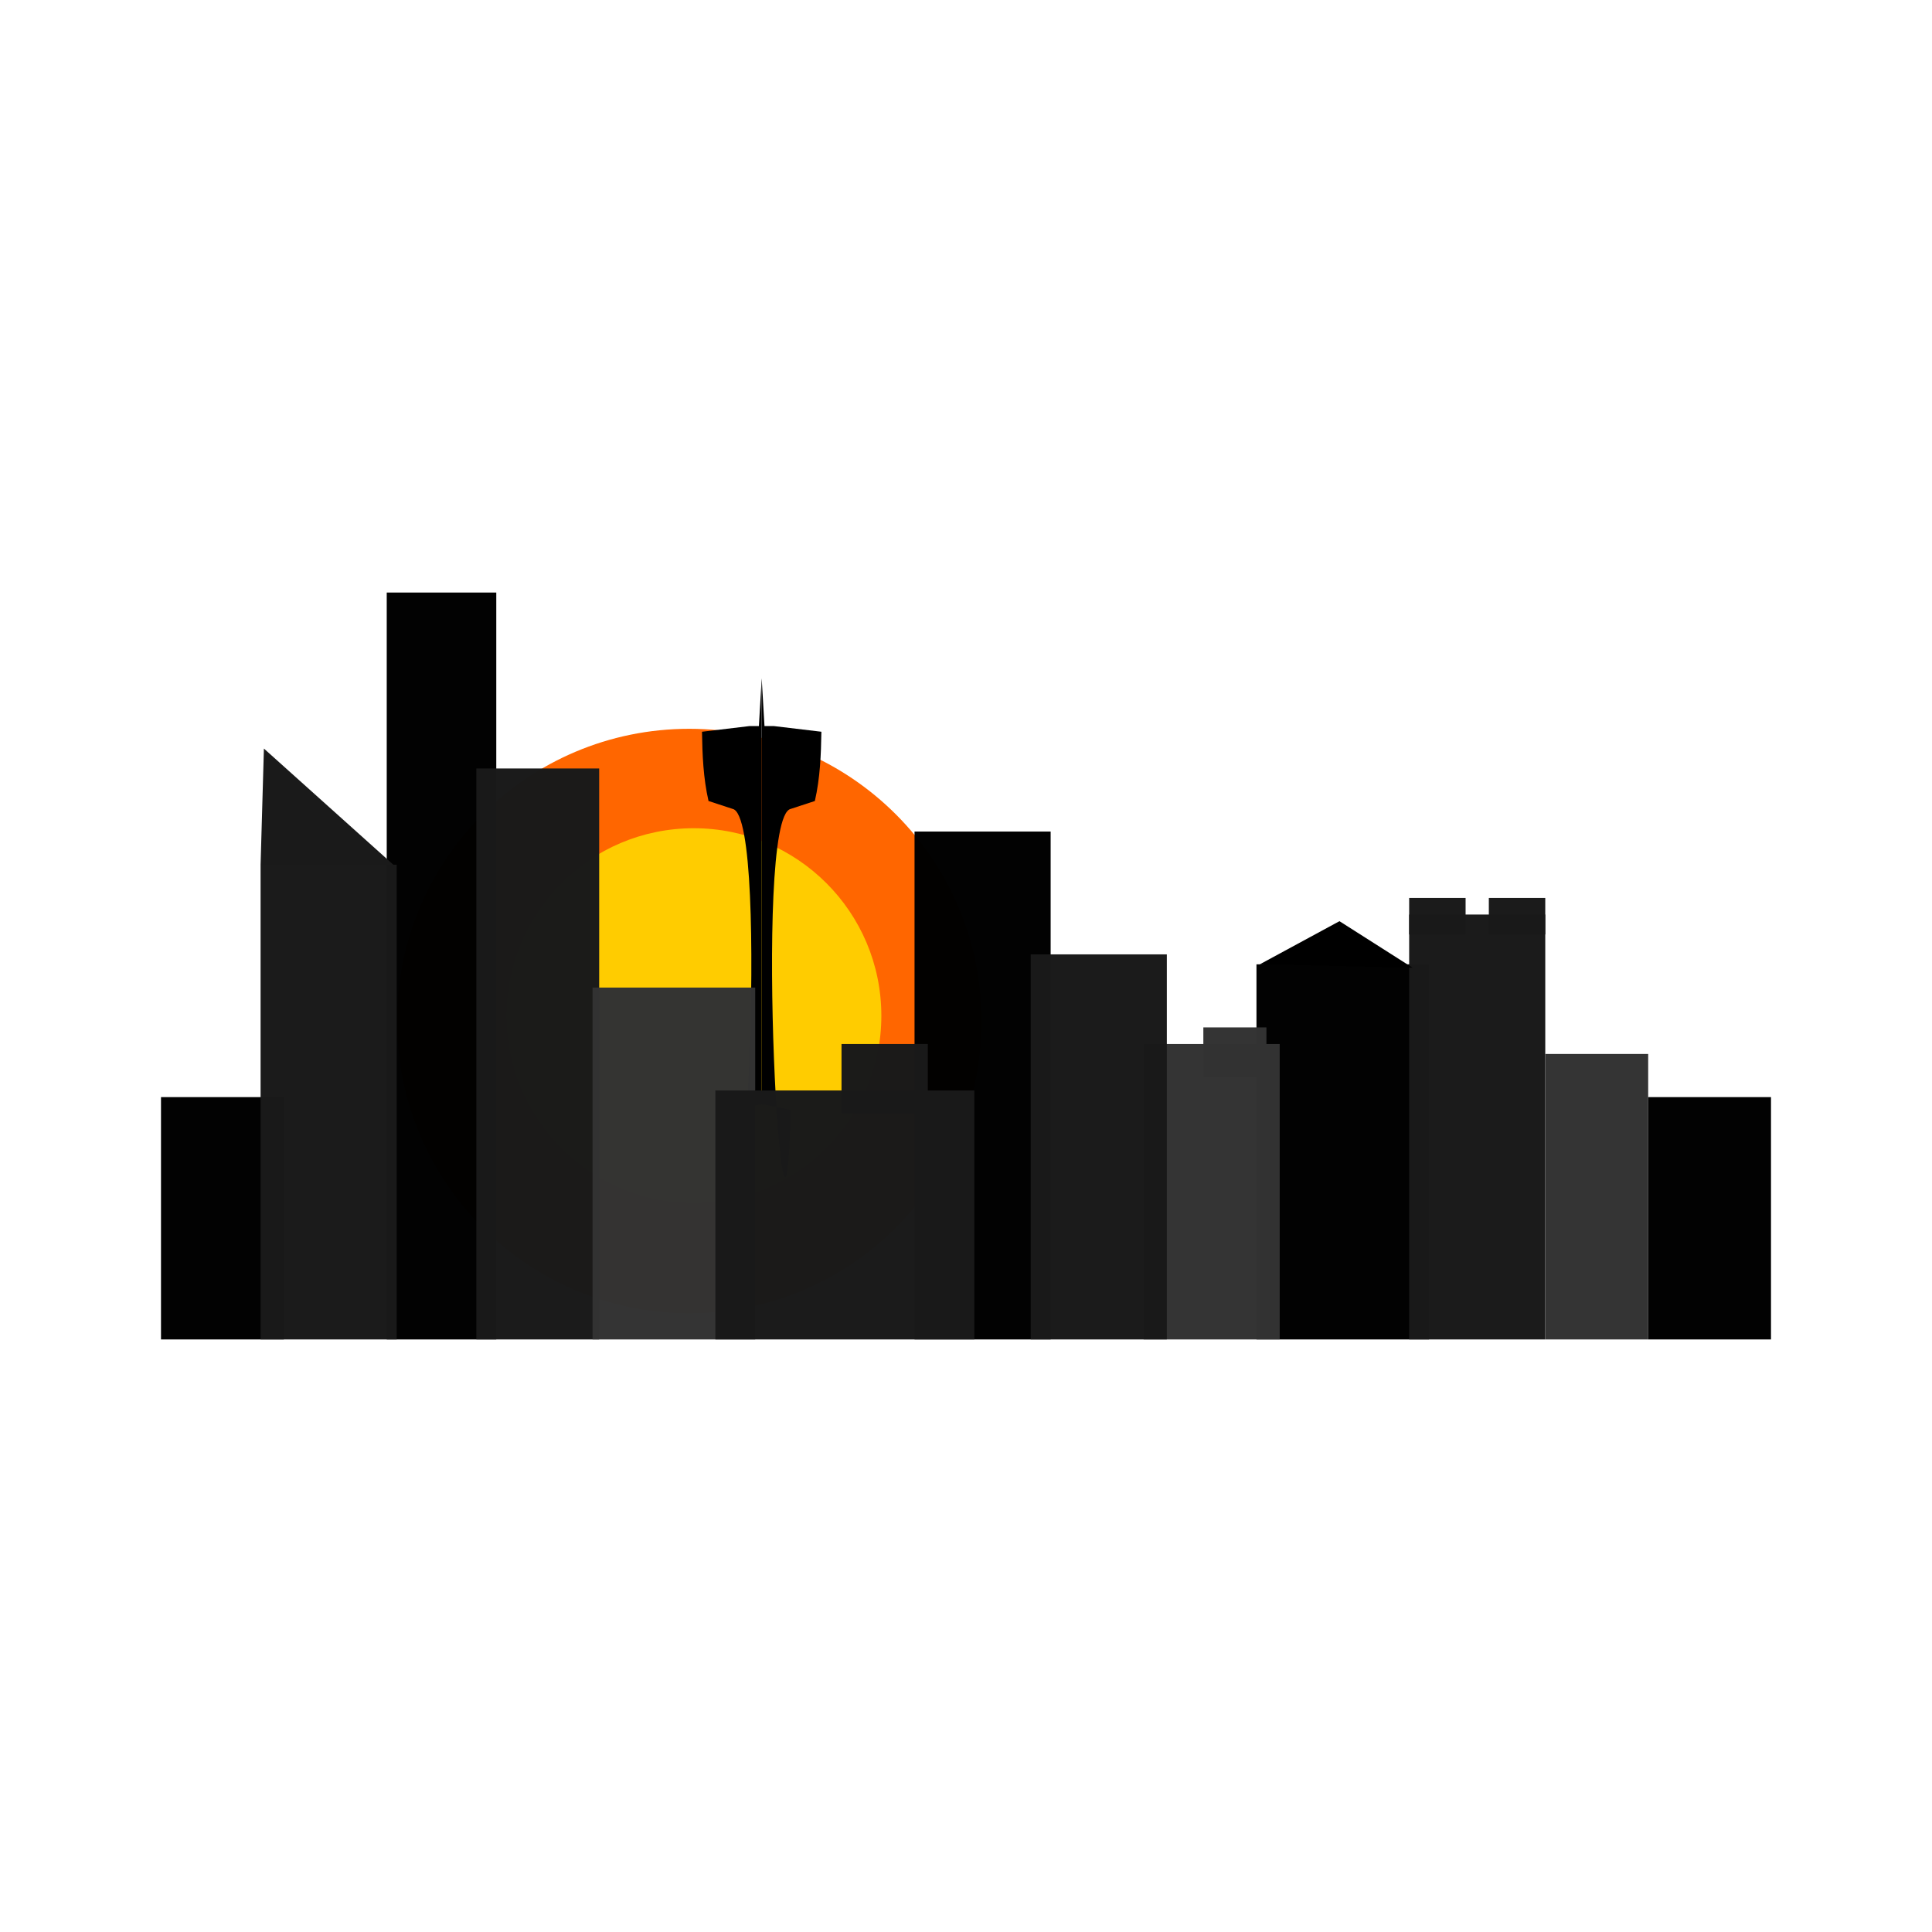 <svg:svg xmlns:dc="http://purl.org/dc/elements/1.1/" xmlns:ns1="http://sodipodi.sourceforge.net/DTD/sodipodi-0.dtd" xmlns:ns2="http://www.inkscape.org/namespaces/inkscape" xmlns:ns4="http://creativecommons.org/ns#" xmlns:rdf="http://www.w3.org/1999/02/22-rdf-syntax-ns#" xmlns:svg="http://www.w3.org/2000/svg" height="582.0" id="svg2" version="1.1" viewBox="-48.5 -178.5 582.0 582.0" width="582.0" ns1:docname="New document 1" ns2:version="0.48.4 r9939">
  <svg:title id="title3873">City Sunset</svg:title>
  <svg:defs id="defs4">
    <svg:filter color-interpolation-filters="sRGB" height="1" id="filter3853" width="1" x="0" y="0" ns2:label="Apparition" ns2:menu="Blurs" ns2:menu-tooltip="Edges are partly feathered out">
      <svg:feMorphology id="feMorphology3855" in="SourceGraphic" radius="1" result="result0" />
      <svg:feGaussianBlur id="feGaussianBlur3857" in="result0" result="result91" stdDeviation="8" />
      <svg:feComposite id="feComposite3859" in="SourceGraphic" in2="result91" operator="in" />
    </svg:filter>
    <svg:filter color-interpolation-filters="sRGB" height="1" id="filter3863" width="1" x="0" y="0" ns2:label="Apparition" ns2:menu="Blurs" ns2:menu-tooltip="Edges are partly feathered out">
      <svg:feMorphology id="feMorphology3865" in="SourceGraphic" radius="9" result="result0" />
      <svg:feGaussianBlur id="feGaussianBlur3867" in="result0" result="result91" stdDeviation="8" />
      <svg:feComposite id="feComposite3869" in="SourceGraphic" in2="result91" operator="in" />
    </svg:filter>
  </svg:defs>
  <ns1:namedview bordercolor="#666666" borderopacity="1.0" fit-margin-bottom="0" fit-margin-left="0" fit-margin-right="0" fit-margin-top="0" id="base" pagecolor="#ffffff" showgrid="false" ns2:current-layer="layer1" ns2:cx="46.5" ns2:cy="-131.53141" ns2:document-units="px" ns2:pageopacity="0.0" ns2:pageshadow="2" ns2:window-height="1058" ns2:window-maximized="1" ns2:window-width="1858" ns2:window-x="54" ns2:window-y="-8" ns2:zoom="1" />
  <svg:g id="layer1" transform="translate(-107 -55.362)" ns2:groupmode="layer" ns2:label="Layer 1">
    <svg:path d="m334 152.86c0 31.204-25.296 56.5-56.5 56.5s-56.5-25.296-56.5-56.5 25.296-56.5 56.5-56.5 56.5 25.296 56.5 56.5z" id="path3871" style="filter:url(#filter3863);fill:#ff6600" transform="matrix(1.558 0 0 1.558 -166.21 -53.724)" ns1:cx="277.5" ns1:cy="152.86218" ns1:rx="56.5" ns1:ry="56.5" ns1:type="arc" />
    <svg:path d="m334 152.86c0 31.204-25.296 56.5-56.5 56.5s-56.5-25.296-56.5-56.5 25.296-56.5 56.5-56.5 56.5 25.296 56.5 56.5z" id="path3861" style="filter:url(#filter3863);fill:#ffcc00" transform="translate(-10,30)" ns1:cx="277.5" ns1:cy="152.86218" ns1:rx="56.5" ns1:ry="56.5" ns1:type="arc" />
    <svg:g id="g3807" style="filter:url(#filter3853)" transform="translate(35,-16)">
      <svg:g id="g3795" transform="matrix(.281 0 0 .342 198.44 -31.153)">
        <svg:path d="m181 417.36-51 5c0.395 20.333 1.351 40.667 7 61l26 7c41.702 8.078 5.906 489.11 0 265l31-5v-375l-3 42z" id="path3791" style="fill:#000000" ns1:nodetypes="ccccccccc" ns2:connector-curvature="0" />
        <svg:path d="m207 417.36 51 5c-0.395 20.333-1.351 40.667-7 61l-26 7c-41.702 8.078-5.906 489.11 0 265l-31-5v-375l3 42z" id="path3793" style="fill:#000000" ns1:nodetypes="ccccccccc" ns2:connector-curvature="0" />
      </svg:g>
      <svg:rect height="73" id="rect3013" rx="2.1094e-15" ry="2.1094e-15" style="fill-opacity:.989;fill:#000000" width="37" x="72" y="223.36" />
      <svg:rect height="113" id="rect3005" rx="2.1094e-15" ry="2.1094e-15" style="fill-opacity:.989;fill:#000000" width="52" x="402" y="183.36" />
      <svg:rect height="153" id="rect2999" rx="2.1094e-15" ry="2.1094e-15" style="fill-opacity:.989;fill:#000000" width="41" x="299" y="143.36" />
      <svg:rect height="225" id="rect2987" rx="2.1094e-15" ry="2.1094e-15" style="fill-opacity:.989;fill:#000000" width="33" x="140" y="71.362" />
      <svg:rect height="172" id="rect2991" rx="2.1094e-15" ry="2.1094e-15" style="fill-opacity:.989;fill:#1a1a1a" width="37" x="167" y="124.36" />
      <svg:rect height="106" id="rect2993" rx="2.1094e-15" ry="2.1094e-15" style="fill-opacity:.989;fill:#333333" width="49" x="202" y="190.36" />
      <svg:rect height="143" id="rect2995" rx="2.1094e-15" ry="2.1094e-15" style="fill-opacity:.989;fill:#1a1a1a" width="41" x="102" y="153.36" />
      <svg:rect height="75" id="rect2997" rx="2.1094e-15" ry="2.1094e-15" style="fill-opacity:.989;fill:#1a1a1a" width="78" x="239" y="221.36" />
      <svg:rect height="89" id="rect3003" rx="2.1094e-15" ry="2.1094e-15" style="fill-opacity:.989;fill:#333333" width="41" x="368" y="207.36" />
      <svg:rect height="116" id="rect3001" rx="2.1094e-15" ry="2.1094e-15" style="fill-opacity:.989;fill:#1a1a1a" width="41" x="334" y="180.36" />
      <svg:rect height="128" id="rect3007" rx="2.1094e-15" ry="2.1094e-15" style="fill-opacity:.989;fill:#1a1a1a" width="41" x="448" y="168.36" />
      <svg:rect height="86" id="rect3009" rx="2.1094e-15" ry="2.1094e-15" style="fill-opacity:.989;fill:#333333" transform="scale(-1,1)" width="31" x="-520" y="210.36" />
      <svg:rect height="73" id="rect3011" rx="2.1094e-15" ry="2.1094e-15" style="fill-opacity:.989;fill:#000000" width="37" x="520" y="223.36" />
      <svg:path d="m403 183.36 24-13 22 14z" id="path3015" style="fill:#000000" ns2:connector-curvature="0" />
      <svg:path d="m142 153.36-39-35-1 35z" id="path3787" style="fill:#1a1a1a" ns2:connector-curvature="0" />
      <svg:rect height="21" id="rect3799" rx="2.1094e-15" ry="2.1094e-15" style="fill-opacity:.989;fill:#1a1a1a" transform="scale(1,-1)" width="26" x="277" y="-228.36" />
      <svg:rect height="15" id="rect3801" rx="2.1094e-15" ry="2.1094e-15" style="fill-opacity:.989;fill:#333333" transform="scale(1,-1)" width="19" x="386" y="-217.36" />
      <svg:rect height="11" id="rect3803" rx="2.1094e-15" ry="2.1094e-15" style="fill-opacity:.989;fill:#1a1a1a" transform="scale(1,-1)" width="17" x="448" y="-174.36" />
      <svg:rect height="11" id="rect3805" rx="2.1094e-15" ry="2.1094e-15" style="fill-opacity:.989;fill:#1a1a1a" transform="scale(1,-1)" width="17" x="472" y="-174.36" />
    </svg:g>
  </svg:g>
</svg:svg>